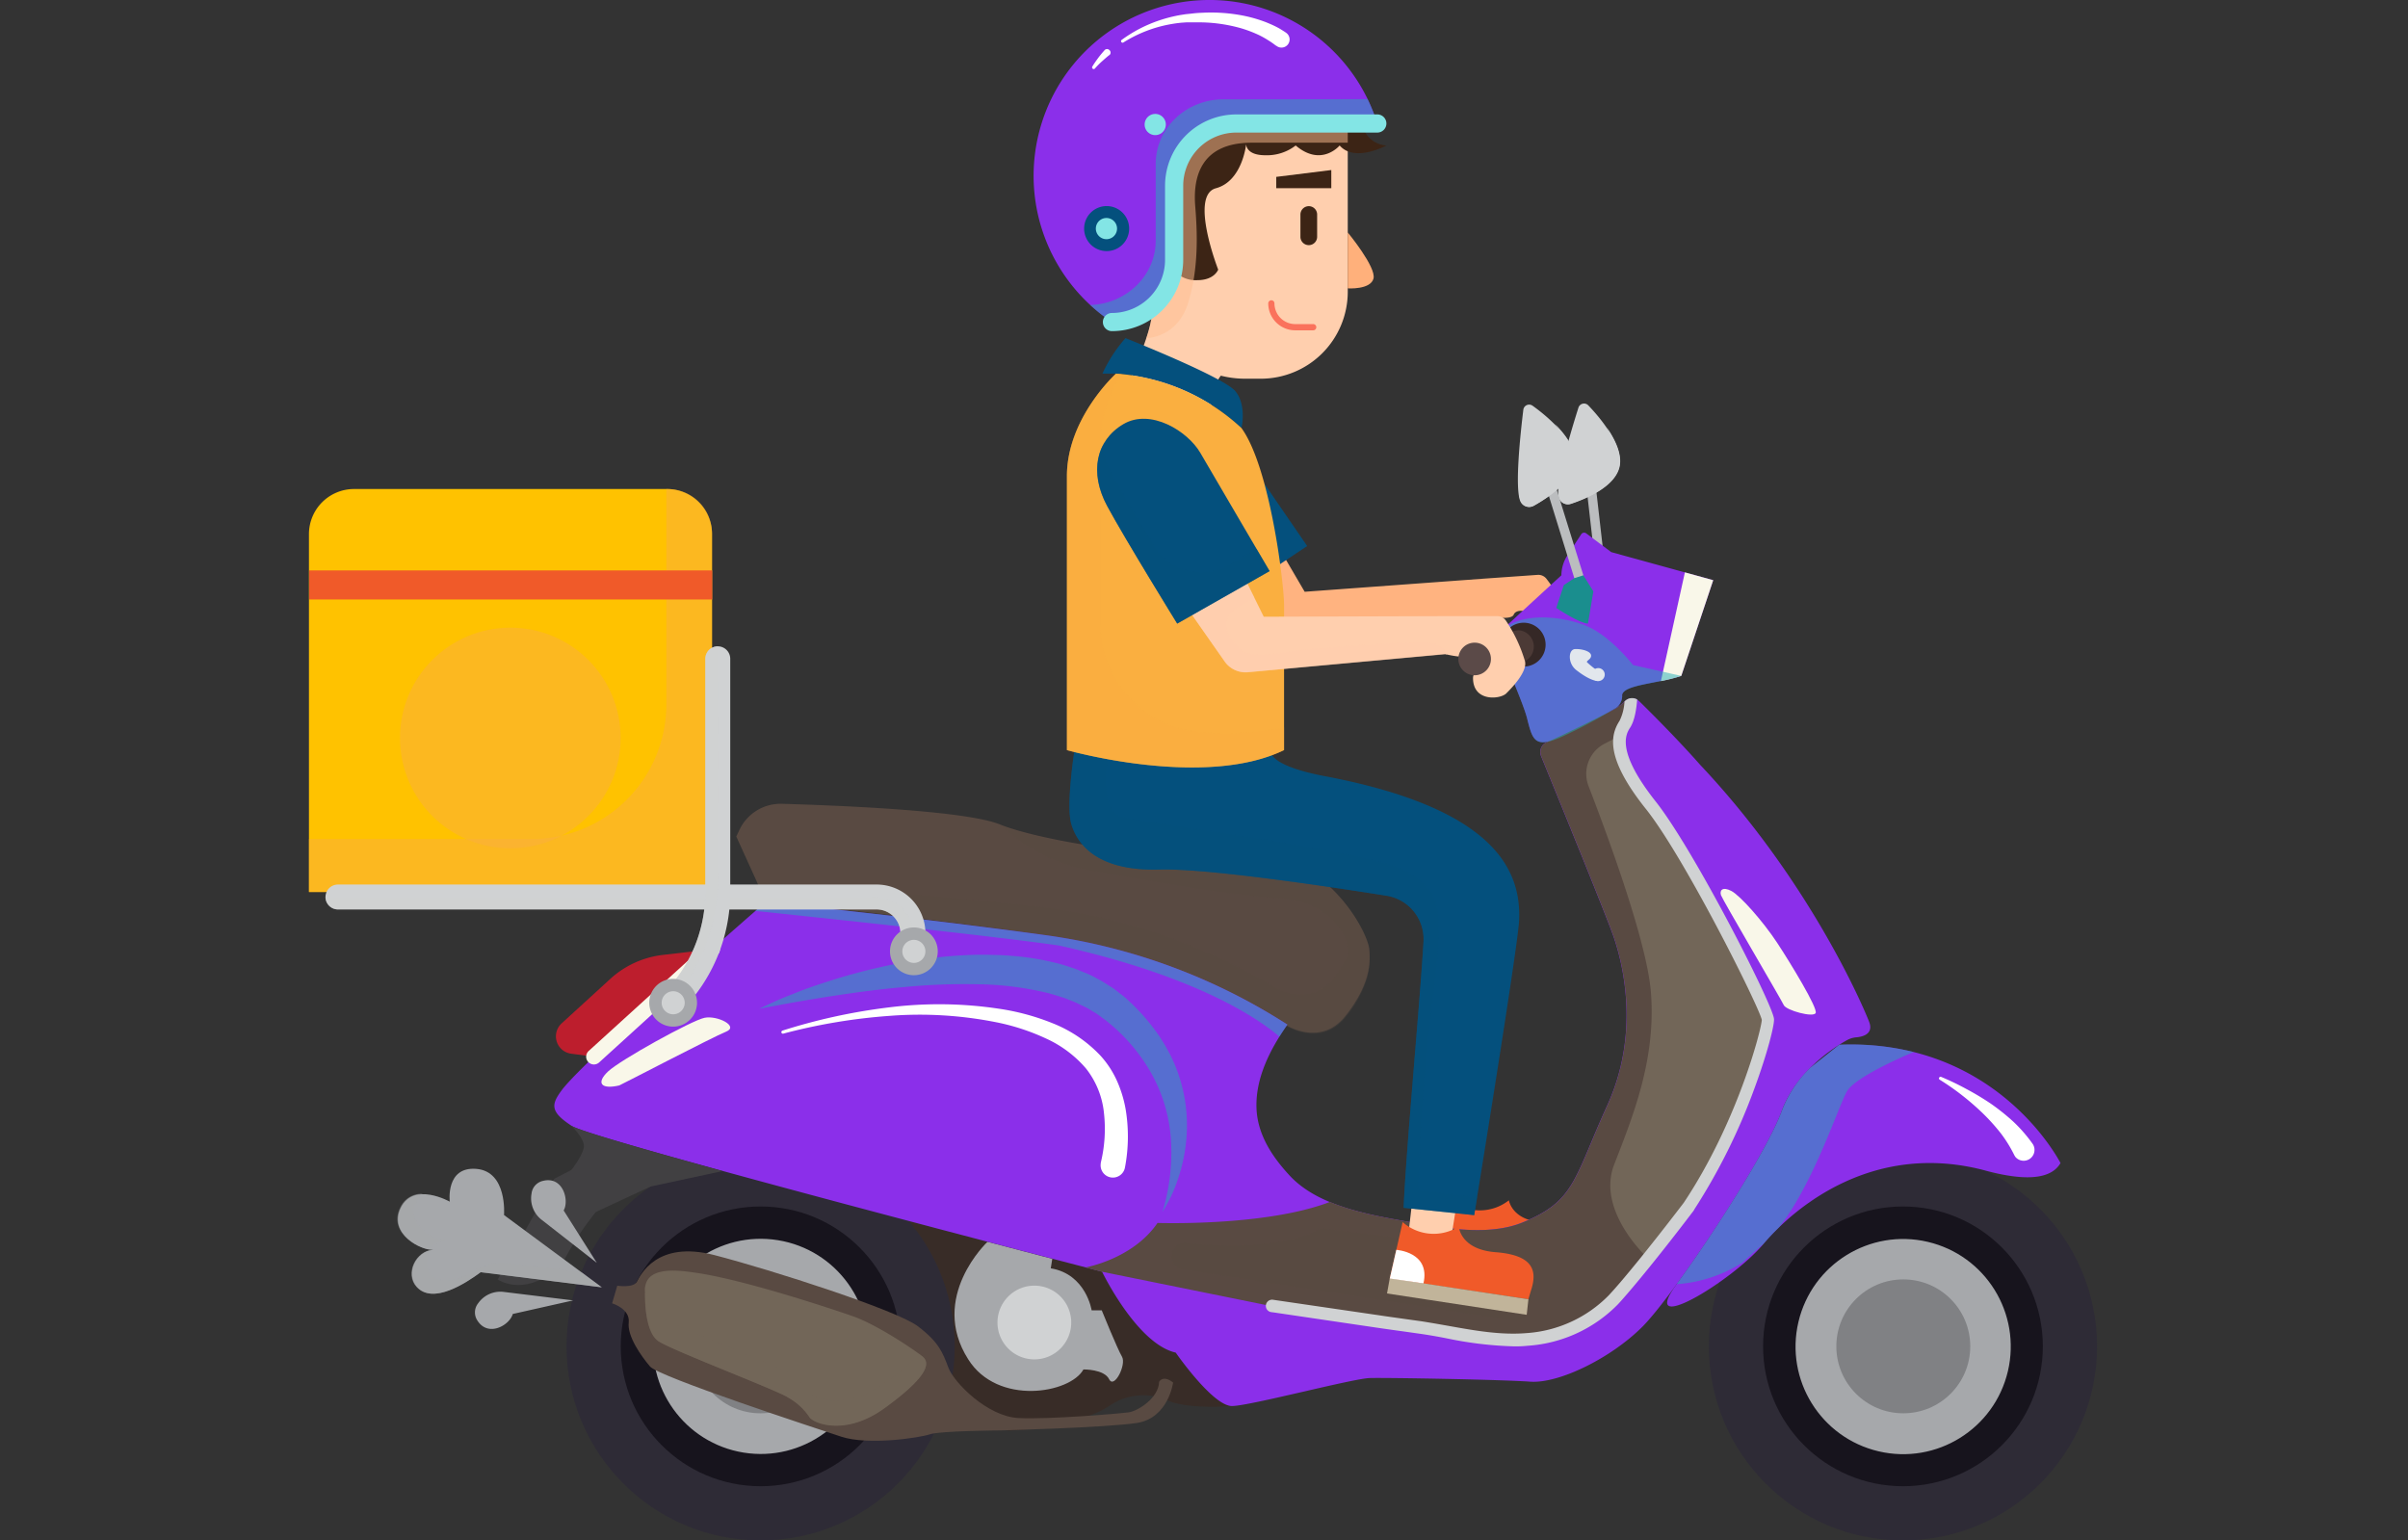 <?xml version="1.0" encoding="UTF-8"?>
<svg viewBox="0 0 493.05 315.44" xmlns="http://www.w3.org/2000/svg">
<rect x="0" y="0" width="493.05" height="315.44" fill="#333333" stroke="none"/>
<defs>
<style>.cls-1 {
        fill: #e5e6e7;
        opacity: 0.4;
      }
      .cls-2, .cls-39 {
        fill: #ffcfae;
      }
      .cls-3 {
        fill: #05496b;
      }
      .cls-4, .cls-5 {
        fill: #594a42;
      }
      .cls-5 {
        opacity: 0.3;
      }
      .cls-6 {
        fill: #2e2b36;
      }
      .cls-7 {
        fill: #17141d;
      }
      .cls-41, .cls-8 {
        fill: #a6a8ab;
      }
      .cls-9 {
        fill: #808184;
      }
      .cls-10 {
        fill: #3c2415;
      }
      .cls-11 {
        fill: #ffb07b;
      }
      .cls-12 {
        fill: #fa725c;
      }
      .cls-13 {
        fill: #ffbf90;
      }
      .cls-13, .cls-16, .cls-29, .cls-31, .cls-36, .cls-39, .cls-40, .cls-41 {
        opacity: 0.5;
      }
      .cls-14 {
        fill: #ffb380;
      }
      .cls-15 {
        fill: #ffc200;
      }
      .cls-16, .cls-37 {
        fill: #faaf40;
      }
      .cls-17 {
        fill: #bbbdbf;
      }
      .cls-18, .cls-40 {
        fill: #d0d2d3;
      }
      .cls-19, .cls-36 {
        fill: #04507d;
      }
      .cls-20 {
        fill: #f05a29;
      }
      .cls-21 {
        fill: #c1b49a;
      }
      .cls-22 {
        fill: #fff;
      }
      .cls-23 {
        fill: #382c27;
      }
      .cls-24 {
        fill: #8b2fea;
      }
      .cls-25 {
        fill: #f9f7e9;
      }
      .cls-26 {
        fill: #1a8e8e;
      }
      .cls-27 {
        fill: #bd1e2d;
      }
      .cls-28, .cls-29 {
        fill: #726658;
      }
      .cls-30 {
        fill: #414042;
      }
      .cls-31 {
        fill: #23afb7;
      }
      .cls-32 {
        fill: #352826;
      }
      .cls-33 {
        fill: #e2e7ed;
      }
      .cls-34 {
        fill: #4c3a36;
      }
      .cls-35 {
        fill: #83e5e5;
      }
      .cls-38 {
        fill: #5b4a48;
      }</style>
</defs>
<g transform="translate(1656.2 686.81)" data-name="Group 683">
<path class="cls-4" transform="translate(-1754 -1413)" d="m312.13 917.73a122.29 122.29 0 0 1 49.18 18.47s7 4.36 12-2 5.14-10.83 4.84-13.7-6.16-15.17-19.05-19.2c-4.94-1.3-12.75-0.53-18.49-0.08s-28.88-2.52-38.11-6.22c-7-2.82-32.73-3.87-44.6-4.21a9.32 9.32 0 0 0-8.68 5.3l-0.66 1.4 6 13.2s28.44 2.88 57.57 7.04z" data-name="Path 634"/>
<path class="cls-5" transform="translate(-1754 -1413)" d="M378.16,921.09h0v-.47a.339.339,0,0,1,0-.1.889.889,0,0,0-.07-.4.362.362,0,0,1,0-.1,1.852,1.852,0,0,0-.13-.47h0c-.06-.19-.13-.39-.21-.61v-.07c-1.61-4.42-7.48-14-18.6-17.52h0a30.765,30.765,0,0,0-7.72-.72H350.2c-.82,0-1.65.06-2.47.1-2.48.14-4.92.35-7.07.52h0a5.985,5.985,0,0,1-.62,0h-4.99l-.88-.07h-.28l-1.07-.1h-.17c-3.51-.34-7.68-.87-11.86-1.54h0c-7-1.13-14-2.65-18.2-4.33,0,0,8,7.88,19.21,9.35h0s26,4.92,37.35,5.52,15.06,8.18,14.56,11.8a31.225,31.225,0,0,1-2.6,4.24c-4.75,6.53-11.9,2.41-11.9,2.41a122.271,122.271,0,0,0-49.77-16.81c-25.9-2.81-51.26-4.64-56.7-5l1.91,4.2s28.47,2.88,57.57,7a122.288,122.288,0,0,1,49.18,18.47s7,4.36,12-2a23.81,23.81,0,0,0,4.35-8h0a14.3,14.3,0,0,0,.41-5.3Z" data-name="Path 635"/>
<circle class="cls-6" transform="translate(-1306.3 -450.85)" cx="39.74" cy="39.74" r="39.74" data-name="Ellipse 62"/>
<circle class="cls-7" transform="translate(-1295.2 -439.75)" cx="28.64" cy="28.64" r="28.64" data-name="Ellipse 63"/>
<circle class="cls-8" transform="translate(-1293 -394.65) rotate(-76.79)" cx="22.03" cy="22.03" r="22.03" data-name="Ellipse 64"/>
<circle class="cls-9" transform="translate(-1280.2 -424.82)" cx="13.71" cy="13.71" r="13.71" data-name="Ellipse 65"/>
<path class="cls-2" transform="translate(-1754 -1413)" d="M332.17,747.07v36a20.72,20.72,0,0,0,1.47,7.66h0c-.37,4.62-5.56,15.57-5.56,15.57s17.69,10.67,17.69,4.46c0-4.57,1.34-6.78,2-7.64a20.466,20.466,0,0,0,5,.62H356A17.81,17.81,0,0,0,373.76,786V747.07Z" data-name="Path 636"/>
<path class="cls-10" transform="translate(-1754 -1413)" d="M377.36,753.35a5.44,5.44,0,0,0,4.31,2.63s-6.48,3.56-9.57,0c0,0-3.72,4.49-9,0a9.61,9.61,0,0,1-6.23,2c-4.07,0-3.91-2.31-3.91-2.31s-.74,7.6-6.2,9.07.47,16.66.47,16.66-.76,2.16-4.26,2.16a5.84,5.84,0,0,1-4.92-2.16V764.73s.7-12.7,12.31-12.94,26.05,0,26.05,0Z" data-name="Path 637"/>
<path class="cls-11" transform="translate(-1754 -1413)" d="m373.76 773.79s5.89 7.13 5.27 9.45-5.27 2-5.27 2z" data-name="Path 638"/>
<path class="cls-10" transform="translate(-1754 -1413)" d="m365.78 768.41a1.72 1.72 0 0 0-1.71 1.71v4.56a1.71 1.71 0 0 0 3.42 0v-4.56a1.71 1.71 0 0 0-1.71-1.71z" data-name="Path 639"/>
<path class="cls-12" transform="translate(-1754 -1413)" d="M366.56,793.83H363a5.52,5.52,0,0,1-5.52-5.52.64.64,0,0,1,.64-.63.63.63,0,0,1,.63.63,4.26,4.26,0,0,0,4.25,4.25h3.6a.64.64,0,1,1,0,1.27Z" data-name="Path 640"/>
<path class="cls-10" transform="translate(-1754 -1419)" d="m370.39 770.73h-11.27v-2.32l11.27-1.4z" data-name="Path 641"/>
<path class="cls-13" transform="translate(-1754 -1413)" d="m332.17 783.09a20.72 20.72 0 0 0 1.47 7.66 22.128 22.128 0 0 1-1.12 4.68s6.29 0 8.53-7.13 1.91-14.6 1.48-19.89 0.64-13 11.59-13h19.64v-8.29h-41.59z" data-name="Path 642"/>
<path class="cls-14" transform="translate(-1754 -1413)" d="M418.86,852.56a30.361,30.361,0,0,0-4.42-7.85,2.1,2.1,0,0,0-1.8-.8l-10.7.75h0l-37,2.71-18-30.77a10.869,10.869,0,0,0-.75-1.07,8.63,8.63,0,0,0-12.47-1,8.8,8.8,0,0,0-.8,12.08l24.26,29.92.44.55a5.25,5.25,0,0,0,4.91,1.87l40-6.53h0s4.73.88,5.21-.37,3.38-1,3.51.81-2.8,2.23-2.68,4.05c.35,4.92,5.89,4,7,2.67S419.74,854.61,418.86,852.56Z" data-name="Path 643"/>
<path class="cls-15" transform="translate(-1754 -1413)" d="m170.29 826.33h64.07a9.23 9.23 0 0 1 9.23 9.23v73.3h-82.53v-73.3a9.23 9.23 0 0 1 9.23-9.23z" data-name="Path 644"/>
<path class="cls-16" transform="translate(-1754 -1413)" d="M234.51,826.33h-.27v44.08A27.59,27.59,0,0,1,206.65,898H161.06v10.86h82.53V835.42a9.09,9.09,0,0,0-9.08-9.09Z" data-name="Path 645"/>
<path class="cls-17" transform="translate(-1754 -1413)" d="M425.64,846.31a1,1,0,0,1-.77-.84l-2.14-18.71a1,1,0,0,1,1.9-.22l2.14,18.72a1,1,0,0,1-.85,1.06,1.31,1.31,0,0,1-.28-.01Z" data-name="Path 646"/>
<path class="cls-18" transform="translate(-1754 -1413)" d="m423 809.19a1.2 1.2 0 0 0-2 0.46c-1.39 4.38-4.69 15.21-4.09 18.23a1.92 1.92 0 0 0 2.48 1.46c3.19-1.06 9.2-3.59 10-7.76s-3.92-9.83-6.39-12.39z" data-name="Path 647"/>
<path class="cls-18" transform="translate(-1754 -1413)" d="m426.81 813.71a8.34 8.34 0 0 1 0.94 5c-0.78 4.17-6.8 6.7-10 7.76a2 2 0 0 1-0.83 0.08 5.908 5.908 0 0 0 0.05 1.38 1.91 1.91 0 0 0 2.48 1.45c3.18-1.05 9.2-3.58 10-7.75 0.47-2.5-0.92-5.41-2.64-7.92z" data-name="Path 648"/>
<path class="cls-19" transform="translate(-1754 -1413)" d="m365.45 838s-13-18.91-15.86-23.16-10.8-8.43-16.14-4.75-6.31 10.36-2.11 17 16 23 16 23z" data-name="Path 649"/>
<path class="cls-20" transform="translate(-1754 -1413)" d="M395.22,972.25a9.59,9.59,0,0,0,11.53-.27s.73,4.66,8,4.48,8.86,2.54,8.08,6.63l-.45,2.29L393.74,984Z" data-name="Path 650"/>
<path class="cls-21" transform="translate(-1754 -1419)" d="M393.74,989.96l-.24,3.15,28.89,1.46.03-3.19Z" data-name="Path 651"/>
<path class="cls-22" transform="translate(-1754 -1413)" d="M400.72,984.3c.83-6.56-6.23-6.27-6.23-6.27h0l-.75,5.93,7,.34Z" data-name="Path 652"/>
<path class="cls-23" transform="translate(-1754 -1413)" d="m338.5 1003.2c-8-1.81-15.09-16.58-15.09-16.58s-33.47-8.66-63.27-16.7l0.78 35.19 43.15 14c0.63 0.21 14.66-0.85 20.82-5a12.2 12.2 0 0 1 11.91-1.17c4.25 1.92 13.28 1.17 13.28 1.17-3.93 0.14-11.58-10.91-11.58-10.91z" data-name="Path 653"/>
<circle class="cls-6" transform="translate(-1540.2 -450.85)" cx="39.74" cy="39.74" r="39.74" data-name="Ellipse 66"/>
<circle class="cls-7" transform="translate(-1529.1 -439.75)" cx="28.64" cy="28.64" r="28.64" data-name="Ellipse 67"/>
<circle class="cls-8" transform="translate(-1525.7 -392.87) rotate(-80.82)" cx="22.03" cy="22.03" r="22.03" data-name="Ellipse 68"/>
<circle class="cls-9" transform="translate(-1514.2 -424.82)" cx="13.71" cy="13.71" r="13.71" data-name="Ellipse 69"/>
<path class="cls-8" transform="translate(-1754 -1413)" d="M300,980.48s-12.08,11.32-3.95,24.07c6,9.56,20.88,7,23.59,2.07,0,0,4.23-.08,5.26,2s3.59-3,2.63-4.62-4.14-9.48-4.14-9.48h-2.07s-1.12-7.41-8.37-8.61l.31-1.95Z" data-name="Path 654"/>
<path class="cls-4" transform="translate(-1754 -1413)" d="m338 1009.3s-0.95 7.33-7.49 8.29-27.73 1.51-27.73 1.51-12.52 0.08-14.59 0.8-12.67 2.31-18.17 0.48-37.33-12.25-39.13-14.37-4.68-6.17-4.36-9-3.4-3.93-3.4-3.93l1.06-3.61s3.28 0.51 4-0.79 4-8.56 15.88-5.48 37.29 11.26 41.65 14.56 5.1 5.42 6.27 8.5 8 10 14.35 10.31 20.72-0.91 22.58-1.17 6.11-2.92 6.21-6.22c-0.04-0.04 0.81-1.53 2.87 0.12z" data-name="Path 655"/>
<path class="cls-18" transform="translate(-1754 -1413)" d="m317.14 997a7.55 7.55 0 1 1-7.55-7.54 7.55 7.55 0 0 1 7.55 7.54z" data-name="Path 656"/>
<path class="cls-24" transform="translate(-1754 -1413)" d="M427.71,839.25l-5.14-3.85a.71.71,0,0,0-1,.18l-2.84,4.35A7.58,7.58,0,0,0,417.5,844s-11.15,10.2-12.59,11.63,4.46,13.23,5.58,17.69,1.59,6.22,7.17,3.67,10.2-5.42,11-5.82a3.08,3.08,0,0,0,1.28-2.71c.37-2.1,7.49-2.31,12.11-3.9L448.59,845Z" data-name="Path 657"/>
<path class="cls-24" transform="translate(-1754 -1413)" d="m480.51 935.41c-1.36-3.47-12.32-29-34.63-52.64-4.28-4.87-9.87-10.48-12.45-13a2.07 2.07 0 0 0-2.83-0.06 13.278 13.278 0 0 1-1.94 1.54c-1.06 0.6-11.28 5.73-14.19 6.93a2.2 2.2 0 0 0-1.11 2.88c0.8 2 13.12 32 14.82 36.92s5.64 19.34-1.27 34.54-6.62 19.63-17.38 24c-7 2.86-16.28 1.15-23.45-0.15-8.09-1.45-18.41-3.18-24.23-9.47-3.61-3.89-6.62-8.46-6.78-13.9-0.18-6.19 2.87-12.05 6.33-17a122.37 122.37 0 0 0-49.26-18.28c-29.12-4-57.59-6.8-57.59-6.8s-36.93 32.08-41.71 38.49c-2.24 3-2.39 4.45 2 7.32s108.61 29.86 108.61 29.86 7.12 14.77 15.09 16.58c0 0 7.65 11.05 11.58 10.94s24.65-5.63 28.16-5.73 26.88 0.31 32.83 0.74 16.64-4.89 23-11.27 24.89-34.11 28.5-44.15c3-8.09 10.53-12.93 13.35-14.5a4.83 4.83 0 0 1 1.92-0.59c1.32-0.11 3.61-0.67 2.63-3.2z" data-name="Path 658"/>
<path class="cls-25" transform="translate(-1754 -1413)" d="m442.79 843.4-4.91 22.26a34.3 34.3 0 0 0 4.17-1.06l6.54-19.6z" data-name="Path 659"/>
<path class="cls-17" transform="translate(-1754 -1413)" d="M421.06,845.26a1,1,0,0,1-.91-.68l-5.57-18a1,1,0,0,1,1.83-.57L422,844a1.036,1.036,0,0,1-.94,1.26Z" data-name="Path 660"/>
<path class="cls-26" transform="translate(-1754 -1413)" d="M420.15,844.58,418,846l-1.55,4.68s4.57,3.08,6.49,3.21l1.11-6.61L422,844Z" data-name="Path 661"/>
<path class="cls-25" transform="translate(-1754 -1413)" d="M450.18,909.5c-.32-1,.32-1.81,2.13-.86s6.48,6.22,9.35,10.58,8.34,13.39,7.91,14.4-6.05-.53-6.53-1.6S450.5,910.45,450.18,909.5Z" data-name="Path 662"/>
<path class="cls-24" transform="translate(-1754 -1413)" d="m474.4 940.13-5.95 4.73a24.561 24.561 0 0 0-5.82 8.82c-2.71 7.42-13.51 24.5-21.54 35.49s11.12-0.37 17.77-8.23 22.89-21.18 45.64-15c8.41 2.25 13.39 1.59 15.2-1.59-0.02 0.02-12.8-25.51-45.3-24.22z" data-name="Path 663"/>
<path class="cls-27" transform="translate(-1754 -1413)" d="m243.59 920.56-10.12 1.18a19.2 19.2 0 0 0-10.68 4.88l-10 9.14a3.59 3.59 0 0 0-1.09 3.35 3.58 3.58 0 0 0 3.05 2.85l4.66 0.62z" data-name="Path 664"/>
<path class="cls-28" transform="translate(-1754 -1413)" d="m229.89 990.76s-0.32 8.13 2.79 10.12 24.23 10 26.46 11.48a12.71 12.71 0 0 1 4.38 4c0.64 1.19 7.22 4.14 15.45-1.84s9.58-9 7.75-10.52-9.49-6.59-14.19-8.24-22.9-7.69-32.68-9c-3.74-0.54-10.34-1.28-9.96 4z" data-name="Path 665"/>
<path class="cls-29" transform="translate(-1754 -1413)" d="m286.72 1004-0.79-0.61a39.577 39.577 0 0 1-7 6c-8.23 6-14.81 3-15.45 1.83a12.8 12.8 0 0 0-4.38-4c-2.23-1.44-23.35-9.48-26.46-11.48-1.74-1.11-2.4-4.15-2.65-6.61a4.669 4.669 0 0 0-0.14 1.59s-0.32 8.13 2.79 10.12 24.23 10 26.46 11.48a12.71 12.71 0 0 1 4.38 4c0.64 1.19 7.22 4.14 15.45-1.84s9.62-8.97 7.79-10.48z" data-name="Path 666"/>
<path class="cls-30" transform="translate(-1754 -1413)" d="m214.8 956.73s2.66 2.55 2.55 4.25-2.55 4.78-2.55 4.78l-3.5 1.81-11.59 20.62s3.62 2.55 8.82 0c0 0 2 0.95 5.28-4.89a61.138 61.138 0 0 1 6-8.93l11.19-5.21 14.73-3.16c-16.49-4.55-29.45-8.3-30.93-9.27z" data-name="Path 667"/>
<path class="cls-25" transform="translate(-1754 -1413)" d="m224.6 948.46c0.28-0.07 19.08-9.89 21.85-11s-1.77-3.39-4.4-2.85-17.29 8.65-19.76 11-1.44 3.72 2.31 2.85z" data-name="Path 668"/>
<path class="cls-18" transform="translate(-1754 -1413)" d="m411.6 809.27a1.2 1.2 0 0 0-1.89 0.83c-0.56 4.56-1.79 15.82-0.64 18.67a1.92 1.92 0 0 0 2.71 1c2.93-1.63 8.37-5.23 8.37-9.47s-5.66-8.97-8.55-11.03z" data-name="Path 669"/>
<path class="cls-18" transform="translate(-1754 -1413)" d="m416.17 813a8.41 8.41 0 0 1 1.85 4.71c0 4.24-5.45 7.84-8.38 9.47a1.811 1.811 0 0 1-0.8 0.24 6.51 6.51 0 0 0 0.31 1.34 1.92 1.92 0 0 0 2.71 1c2.93-1.63 8.37-5.23 8.37-9.47 0-2.53-1.9-5.13-4.06-7.29z" data-name="Path 670"/>
<path class="cls-4" transform="translate(-1754 -1413)" d="M401.64,999.9c6.38,1,16.34,1.2,22.72-4.38s19.1-19.92,25.09-31.46,10.29-27.1,10-30.11-11.64-23.39-15.15-30.09-10.84-15.3-13.71-20.08-.1-9.78.62-11.43a3.74,3.74,0,0,0,0-3,1.909,1.909,0,0,0-.59.36,13.282,13.282,0,0,1-1.94,1.54c-1.06.6-11.28,5.73-14.19,6.93a2.2,2.2,0,0,0-1.11,2.88c.8,2,13.12,32,14.82,36.92s5.64,19.34-1.27,34.54-6.62,19.63-17.38,24c-7,2.86-16.28,1.15-23.45-.15-5-.9-10.89-1.91-16-4.05-13.18,5.06-35.29,4.3-35.29,4.3-5.1,7.44-14.77,9.11-14.77,9.11h0l3.38.88L357,993.42S395.27,998.94,401.64,999.9Z" data-name="Path 671"/>
<path class="cls-28" transform="translate(-1754 -1413)" d="m459.43 934c-0.32-3-11.64-23.39-15.15-30.09s-10.84-15.3-13.71-20.08a9.45 9.45 0 0 1-1-7.11v0.1l-3.19 1.64a6.94 6.94 0 0 0-3.32 8.69c4 10.4 12 32 12.78 42.32 1.07 13.82-3.82 25.59-7.54 35.22s7.07 19.31 7.07 19.31c5.28-6.18 10.73-13.5 14.08-20 5.99-11.47 10.29-27 9.98-30z" data-name="Path 672"/>
<path class="cls-28" transform="translate(-1754 -1413)" d="m429.77 876z" data-name="Path 673"/>
<path class="cls-31" transform="translate(-1754 -1413)" d="m462.07 977.52c7.11-9 12.26-25.12 13.93-27.9 1.91-3.17 13.6-8 13.64-8a53.749 53.749 0 0 0-15.24-1.5l-5.95 4.73a24.559 24.559 0 0 0-5.82 8.82c-2.71 7.42-13.51 24.5-21.54 35.49a28.78 28.78 0 0 0 13.51-4.45c1.51-1.38 2.95-2.67 4.26-3.78a44.558 44.558 0 0 1 3.21-3.41z" data-name="Path 674"/>
<path class="cls-22" transform="translate(-1754 -1413)" d="M495.21,946.69a53.861,53.861,0,0,1,5.2,2.49,56.2,56.2,0,0,1,5,3,44.94,44.94,0,0,1,4.63,3.7,30.347,30.347,0,0,1,4,4.61,2.22,2.22,0,0,1-3.61,2.57l-.18-.3h0a27.2,27.2,0,0,0-2.77-4.49,41.337,41.337,0,0,0-3.67-4.08,53.089,53.089,0,0,0-4.22-3.67,50.94,50.94,0,0,0-4.62-3.23h0a.32.32,0,0,1-.11-.44A.35.35,0,0,1,495.21,946.69Z" data-name="Path 675"/>
<path class="cls-22" transform="translate(-1754 -1413)" d="M258,937.24a118.91,118.91,0,0,1,21.82-4.76,82.351,82.351,0,0,1,22.5.27,48.005,48.005,0,0,1,11.07,3,27.23,27.23,0,0,1,9.78,6.66,19.651,19.651,0,0,1,3.36,5.17,24.7,24.7,0,0,1,1.76,5.82,33.839,33.839,0,0,1-.16,11.92,2.512,2.512,0,0,1-4.94-.91v-.11h0a29.27,29.27,0,0,0,.65-10.2,17.49,17.49,0,0,0-3.68-9.11,23.591,23.591,0,0,0-8.19-6.14,44.635,44.635,0,0,0-10.2-3.33A80,80,0,0,0,280,934.21a117.442,117.442,0,0,0-21.81,3.64.31.31,0,0,1-.39-.22.33.33,0,0,1,.2-.39Z" data-name="Path 676"/>
<path class="cls-31" transform="translate(-1754 -1413)" d="m410.49 873.36c1.12 4.47 1.59 6.22 7.17 3.67s10.2-5.42 11-5.82a3.08 3.08 0 0 0 1.28-2.71c0.37-2.1 7.49-2.31 12.11-3.9l-9.88-2.22s-4.39-5.7-9.19-7.85-14.08-3.3-18.07 1.14c-1.43 1.44 4.46 13.23 5.58 17.69z" data-name="Path 677"/>
<path class="cls-32" transform="translate(-1754 -1413)" d="m414.27 858.21a4.49 4.49 0 1 1-1.312-3.181 4.5 4.5 0 0 1 1.312 3.181z" data-name="Path 678"/>
<path class="cls-33" transform="translate(-1754 -1413)" d="m426.38 864.33a1.33 1.33 0 1 1-1.33-1.33 1.33 1.33 0 0 1 1.33 1.33z" data-name="Path 679"/>
<path class="cls-33" transform="translate(-1754 -1413)" d="M424.4,863.17a16,16,0,0,1-1.64-1.36c-.24-.32.92-.61.82-1.44s-1.85-1.3-3.18-1.27c-.76,0-1.14.67-1.17,1.53a3.44,3.44,0,0,0,1.38,2.82c1.1.86,3,2.16,4.44,2.21Z" data-name="Path 680"/>
<path class="cls-34" transform="translate(-1754 -1413)" d="M408.69,855.28a3.3,3.3,0,0,0-1.7.48l-7.2,2v6.68l8.9-2.5a3.35,3.35,0,0,0,0-6.69Z" data-name="Path 681"/>
<path class="cls-31" transform="translate(-1754 -1413)" d="m359.76 938.47c0.53-0.84 1.08-1.66 1.64-2.46a122.37 122.37 0 0 0-49.26-18.28c-29.12-4-57.59-6.8-57.59-6.8l-2.07 1.8c11 1.14 49.16 5.18 62.21 7.09 28.41 6.34 40.92 15.09 45.07 18.65z" data-name="Path 682"/>
<path class="cls-31" transform="translate(-1754 -1413)" d="M253.27,932.77c1.14-.59,2.31-1.1,3.47-1.63s2.36-1,3.54-1.45c2.38-1,4.79-1.79,7.23-2.58a122.165,122.165,0,0,1,14.93-3.77,93.849,93.849,0,0,1,15.48-1.64h2l2,.06c1.32,0,2.64.15,4,.24a55.274,55.274,0,0,1,7.92,1.34c1.32.29,2.61.75,3.91,1.17.65.22,1.28.51,1.92.76a17.716,17.716,0,0,1,1.9.84l1.85,1,1.78,1.12c.29.2.6.37.88.59l.83.65c.55.44,1.15.86,1.63,1.33a42.232,42.232,0,0,1,5.5,6c.4.55.81,1.09,1.19,1.66l1.09,1.73,1,1.81c.31.6.58,1.23.87,1.85a32.2,32.2,0,0,1,2.5,15.82,34.258,34.258,0,0,1-1.61,7.69,30.158,30.158,0,0,1-3.27,7,41.439,41.439,0,0,0,1.75-14.73A32.15,32.15,0,0,0,333.55,946a36.641,36.641,0,0,0-9.06-10.64,6.453,6.453,0,0,0-.68-.52l-.67-.49-.68-.5c-.22-.17-.48-.29-.72-.44l-1.45-.87-1.54-.73a14,14,0,0,0-1.58-.69c-.54-.2-1.06-.44-1.61-.62-1.12-.34-2.21-.72-3.37-1a64.092,64.092,0,0,0-14.28-1.76,126.43,126.43,0,0,0-14.78.56c-5,.42-9.93,1.09-14.9,1.85S258.28,931.8,253.27,932.77Z" data-name="Path 683"/>
<path class="cls-5" transform="translate(-1754 -1413)" d="M411.5,987.1l-3.5-3.9a2.7,2.7,0,0,0-1.69-.89l-37.25-4.54a2.72,2.72,0,0,0-1.58.31c-8,4.21-21.88,3.16-26.8,2.62a2.72,2.72,0,0,0-2.48,1.1l-.06.09a2.68,2.68,0,0,0,1.77,4.25l67.78,10.49a2.7,2.7,0,0,0,3-2l1.35-5.07A2.72,2.72,0,0,0,411.5,987.1Z" data-name="Path 684"/>
<path class="cls-25" transform="translate(-1754 -1413)" d="m219.41 944.17a1.629 1.629 0 0 1-1.18-0.52 1.6 1.6 0 0 1 0.11-2.25l24.18-22a1.59 1.59 0 1 1 2.14 2.35l-24.18 22a1.61 1.61 0 0 1-1.07 0.42z" data-name="Path 685"/>
<path class="cls-18" transform="translate(-1754 -1413)" d="m284.72 923.11a2.56 2.56 0 0 1-2.55-2.55v-3.26a4.89 4.89 0 0 0-4.88-4.88h-110.29a2.55 2.55 0 1 1 0-5.1h110.29a10 10 0 0 1 10 10v3.26a2.56 2.56 0 0 1-2.57 2.53z" data-name="Path 686"/>
<path class="cls-2" transform="translate(-1754 -1419)" d="M387.14,976.58l-1.28,11.07,8.69.48,1.72-10.76Z" data-name="Path 687"/>
<path class="cls-24" transform="translate(-1754 -1413)" d="m338.21 779.42v-15.2a12.73 12.73 0 0 1 12.73-12.73h28.87a36 36 0 1 0-54.33 40.66 12.73 12.73 0 0 0 12.73-12.73z" data-name="Path 688"/>
<path class="cls-31" transform="translate(-1754 -1413)" d="m348.33 746.53c-7.67 0-13.89 5.91-13.89 13.2v15.74c0 7.14-6 12.94-13.4 13.18a35.775 35.775 0 0 0 4.44 3.5 12.73 12.73 0 0 0 12.73-12.73v-15.2a12.73 12.73 0 0 1 12.73-12.73h28.87a35.993 35.993 0 0 0-2-5z" data-name="Path 689"/>
<path class="cls-35" transform="translate(-1754 -1413)" d="M325.48,794a1.86,1.86,0,1,1,0-3.72,10.88,10.88,0,0,0,10.87-10.87v-15.2a14.61,14.61,0,0,1,14.59-14.59h28.87a1.86,1.86,0,0,1,0,3.72H350.94a10.88,10.88,0,0,0-10.87,10.87v15.2A14.61,14.61,0,0,1,325.48,794Z" data-name="Path 690"/>
<path class="cls-19" transform="translate(-1754 -1413)" d="M329,773a4.61,4.61,0,1,1-4.61-4.61A4.61,4.61,0,0,1,329,773Z" data-name="Path 691"/>
<path class="cls-35" transform="translate(-1754 -1413)" d="m326.52 773a2.17 2.17 0 1 1-2.17-2.17 2.17 2.17 0 0 1 2.17 2.17z" data-name="Path 692"/>
<path class="cls-35" transform="translate(-1754 -1413)" d="m336.51 751.69a2.17 2.17 0 1 1-2.17-2.17 2.17 2.17 0 0 1 2.17 2.17z" data-name="Path 693"/>
<path class="cls-19" transform="translate(-1754 -1413)" d="M317.88,879.37S316,891,317.15,894.91s5,9.72,18.11,9.34c9.47-.27,33.79,3.35,46.48,5.37a9,9,0,0,1,7.53,9.35c-.67,11.82-3.59,42.9-4.07,54.55l14.45,1.5s8.91-54.7,9.19-60.23c.55-10.78-5.52-23.24-40.1-29.72-12.71-2.49-10.69-5.7-10.69-5.7Z" data-name="Path 694"/>
<path class="cls-20" transform="translate(-1754 -1413)" d="M385,976.45a9.61,9.61,0,0,0,11.5.9s.25,4.7,7.54,5.26,8.56,3.43,7.37,7.41l-.67,2.23L382.36,988Z" data-name="Path 695"/>
<path class="cls-21" transform="translate(-1754 -1419)" d="M382.36,993.95l-.56,3.11,28.6,4.37.35-3.18Z" data-name="Path 696"/>
<path class="cls-22" transform="translate(-1754 -1413)" d="m389.26 989c1.49-6.45-5.56-6.87-5.56-6.87l-1.34 5.87 6.9 1z" data-name="Path 697"/>
<rect class="cls-20" transform="translate(-1592.9 -570)" width="82.53" height="5.95" data-name="Rectangle 467"/>
<circle class="cls-16" transform="translate(-1574.3 -558.28)" cx="22.59" cy="22.59" r="22.59" data-name="Ellipse 70"/>
<path class="cls-22" transform="translate(-1754 -1413)" d="M324.87,737.52c-.52.41-1,.85-1.51,1.3a16.881,16.881,0,0,0-1.39,1.42h0a.32.32,0,0,1-.45,0,.31.31,0,0,1-.07-.4c.36-.61.76-1.17,1.17-1.73s.86-1.09,1.32-1.61a.67.67,0,0,1,1-.07.68.68,0,0,1,.07,1Z" data-name="Path 698"/>
<path class="cls-22" transform="translate(-1754 -1413)" d="M359,735.51a7,7,0,0,0-.7-.53c-.26-.19-.54-.36-.82-.54a19.69,19.69,0,0,0-1.76-1A26,26,0,0,0,352,732a31.911,31.911,0,0,0-8.17-1.23h-3.15l-1,.07a28.642,28.642,0,0,0-4.12.72,27.26,27.26,0,0,0-7.73,3.32.31.31,0,0,1-.44-.1.3.3,0,0,1,.08-.42,28.182,28.182,0,0,1,7.72-4,29.682,29.682,0,0,1,4.27-1.09l1.09-.17,1.09-.11c.73-.09,1.46-.16,2.2-.18a34.322,34.322,0,0,1,8.85.65,29,29,0,0,1,4.33,1.28c.71.29,1.41.59,2.1.94.35.18.69.36,1,.56s.66.4,1.07.7a1.664,1.664,0,1,1-2,2.66l-.11-.08Z" data-name="Path 699"/>
<path class="cls-36" transform="translate(-1754 -1413)" d="M400.25,971.33l-12-1.44a374.124,374.124,0,0,1,2.84-38.32c2.63-20.6,1.62-22.55-5-26.82s-52.28-9.76-58.44-11.24c-4.14-1-3.58-9-2.77-14.14h-7S316,891,317.15,894.91s5,9.72,18.11,9.34c9.47-.27,33.79,3.35,46.48,5.37a9,9,0,0,1,7.53,9.35c-.67,11.82-3.59,42.9-4.07,54.55l14.45,1.5s.22-1.37.6-3.69Z" data-name="Path 700"/>
<path class="cls-19" transform="translate(-1754 -1413)" d="m326.31 802.7h-2.78a29.11 29.11 0 0 1 4.72-7.27s20.23 8 22.54 10.91 1.21 7.51 1.21 7.51a41.94 41.94 0 0 0-25.69-11.15z" data-name="Path 701"/>
<path class="cls-37" transform="translate(-1754 -1413)" d="m352 813.85a41.94 41.94 0 0 0-25.69-11.15s-10.05 9.09-10.05 21v56.09s28 8 44.46 0v-29.6c0-4.6-2.91-28.35-8.72-36.34z" data-name="Path 702"/>
<path class="cls-16" transform="translate(-1754 -1413)" d="M344.13,876.17a22.28,22.28,0,0,1-21-22.25V816.67a26.58,26.58,0,0,1,4.34-13.86l-1.17-.11s-10.05,9.09-10.05,21v56.09s28,8,44.46,0v-4.64a60.656,60.656,0,0,1-16.58,1.02Z" data-name="Path 703"/>
<path class="cls-2" transform="translate(-1754 -1413)" d="M410,861.43a30.26,30.26,0,0,0-3.85-8.14,2.1,2.1,0,0,0-1.74-.93H393.7l-37.14.12-15.82-32a9.209,9.209,0,0,0-.67-1.12,8.65,8.65,0,0,0-12.37-1.88,8.81,8.81,0,0,0-1.65,12l22.1,31.57.4.57a5.22,5.22,0,0,0,4.76,2.21l40.39-3.7h0s4.65,1.21,5.22,0,3.44-.77,3.44,1.05-2.95,2-2.95,3.85c0,4.94,5.58,4.37,6.8,3.16S410.74,863.54,410,861.43Z" data-name="Path 704"/>
<circle class="cls-38" transform="translate(-1357.6 -555.21)" cx="3.34" cy="3.34" r="3.34" data-name="Ellipse 71"/>
<path class="cls-39" transform="translate(-1754 -1413)" d="M394.09,860.27a4.64,4.64,0,0,0-3.31-2.48c-2.34-.34-23.38.86-30.71,2.09s-8.29-.59-9.22-1.67c-.26-.31-.69-.85-1.15-1.47a4,4,0,0,1,1.06-5.78l3.86-2.39-13.88-28.05a9.205,9.205,0,0,0-.67-1.12,8.65,8.65,0,0,0-12.37-1.88,8.81,8.81,0,0,0-1.65,12l22.1,31.57.4.57a5.22,5.22,0,0,0,4.76,2.21l40.39-3.7h0Z" data-name="Path 705"/>
<path class="cls-19" transform="translate(-1754 -1413)" d="m343.57 818.92c-2.58-4.44-10.18-9.17-15.77-5.87s-7 9.89-3.29 16.77 14.33 24.07 14.33 24.07l18.92-10.75s-11.61-19.77-14.19-24.22z" data-name="Path 706"/>
<path class="cls-36" transform="translate(-1754 -1413)" d="M349.4,841.87a11.34,11.34,0,0,1-15.32-4c-3.12-5.16-6.71-11.2-8.58-14.64a16.6,16.6,0,0,1-1.93-5.73c-1.72,3.41-1.51,7.8.93,12.32,3.73,6.88,14.34,24.07,14.34,24.07l18.91-10.75-2.65-4.51Z" data-name="Path 707"/>
<path class="cls-40" transform="translate(-1754 -1413)" d="m275.68 909.87h-111.25a2.55 2.55 0 0 0 2.55 2.55h110.31a4.89 4.89 0 0 1 4.88 4.88v3.26a2.56 2.56 0 0 0 2.55 2.55c1.61-11.91-4.79-13.24-9.04-13.24z" data-name="Path 708"/>
<path class="cls-8" transform="translate(-1754 -1413)" d="m289.81 921a4.89 4.89 0 1 1-4.89-4.89 4.89 4.89 0 0 1 4.89 4.89z" data-name="Path 709"/>
<path class="cls-18" transform="translate(-1754 -1413)" d="m287.28 921a2.36 2.36 0 1 1-2.36-2.35 2.36 2.36 0 0 1 2.36 2.35z" data-name="Path 710"/>
<path class="cls-18" transform="translate(-1754 -1413)" d="M235.42,934a2.55,2.55,0,0,1-1.8-4.36,29.36,29.36,0,0,0,8.6-20.67V861.09a2.55,2.55,0,1,1,5.1,0V909a34.46,34.46,0,0,1-10.1,24.28,2.54,2.54,0,0,1-1.8.72Z" data-name="Path 711"/>
<path class="cls-40" transform="translate(-1754 -1413)" d="M244.77,858.54a2.55,2.55,0,0,0-2.55,2.55V909a29.36,29.36,0,0,1-8.6,20.67,2.54,2.54,0,0,0,0,3.6,38.88,38.88,0,0,0,11.16-28.57Z" data-name="Path 712"/>
<path class="cls-8" transform="translate(-1754 -1413)" d="m240.52 931.53a4.89 4.89 0 1 1-4.89-4.89 4.89 4.89 0 0 1 4.89 4.89z" data-name="Path 713"/>
<path class="cls-18" transform="translate(-1754 -1413)" d="m238 931.53a2.36 2.36 0 1 1-2.36-2.36 2.36 2.36 0 0 1 2.36 2.36z" data-name="Path 714"/>
<path class="cls-8" transform="translate(-1754 -1413)" d="M201,975s.73-8.91-5.64-9.45-5.47,6.71-5.47,6.71-7.33-4.15-10,1.22,4.21,8.83,6.58,8.64c-3.53.28-5.72,4.91-3.32,7.59,3.32,3.7,10.1-.8,13.09-3l24.8,3.1Z" data-name="Path 715"/>
<path class="cls-41" transform="translate(-1754 -1413)" d="m189.12 980.13c-2.15 0.17-8.44-3-6-8a4.69 4.69 0 0 1 1.12-1.48 4.79 4.79 0 0 0-4.46 2.75c-2.58 5.1 3.55 8.48 6.2 8.64a4.18 4.18 0 0 1 3.14-1.91z" data-name="Path 716"/>
<path class="cls-41" transform="translate(-1754 -1413)" d="M216.87,986.71l-15.09-1.91a9.92,9.92,0,0,0-6.45,1.37c-3,1.85-7,3.48-9.22,1a4.11,4.11,0,0,1-.16-5c-3.27.6-5.19,5-2.89,7.52,3.32,3.7,10.1-.8,13.09-3l24.8,3.1Z" data-name="Path 717"/>
<path class="cls-8" transform="translate(-1754 -1413)" d="M220,984.79,208.74,976a5.53,5.53,0,0,1-2.11-5.36A3,3,0,0,1,209,968c4.08-1,5.4,4,4.21,6.06Z" data-name="Path 718"/>
<path class="cls-8" transform="translate(-1754 -1413)" d="M215.16,992.48,201,990.75a5.54,5.54,0,0,0-5.28,2.3,3,3,0,0,0-.2,3.51c2.21,3.56,6.65,1,7.27-1.3Z" data-name="Path 719"/>
<path class="cls-18" transform="translate(-1754 -1413)" d="M431.59,875.17c.93-1.43,1.29-3.89,1.43-5.74a2.07,2.07,0,0,0-2.42.24l-.18.16a10.111,10.111,0,0,1-1,3.95c-1.88,2.9-3,7.57,5.39,18.07,7.92,9.95,23.09,40.32,23.73,43.18-.09,2-5,21-16,37.48-6.63,8.67-12.51,15.93-15.35,18.94a26,26,0,0,1-16.87,7.73c-5.19.43-10.5-.51-15.64-1.43-1.92-.34-3.9-.69-5.86-1l-3.25-.45c-1.83-.26-3.67-.51-5.51-.79L359,992.43l-.61-.09a1.28,1.28,0,0,0-.37,2.53l.61.08,21.13,3.12c1.84.27,3.69.53,5.53.78l3.24.46c1.91.27,3.88.62,5.77,1a76.529,76.529,0,0,0,13.4,1.58,23.147,23.147,0,0,0,2.9-.12,28.47,28.47,0,0,0,18.51-8.52C432,990.12,438,982.78,444.66,974v-.06a123.608,123.608,0,0,0,12.38-24.9c2.69-7.29,4.07-12.9,4-14.15-.07-2.67-16.39-34.72-24.29-44.65C428.55,879.85,430.76,876.45,431.59,875.17Z" data-name="Path 720"/>
</g>
</svg>
